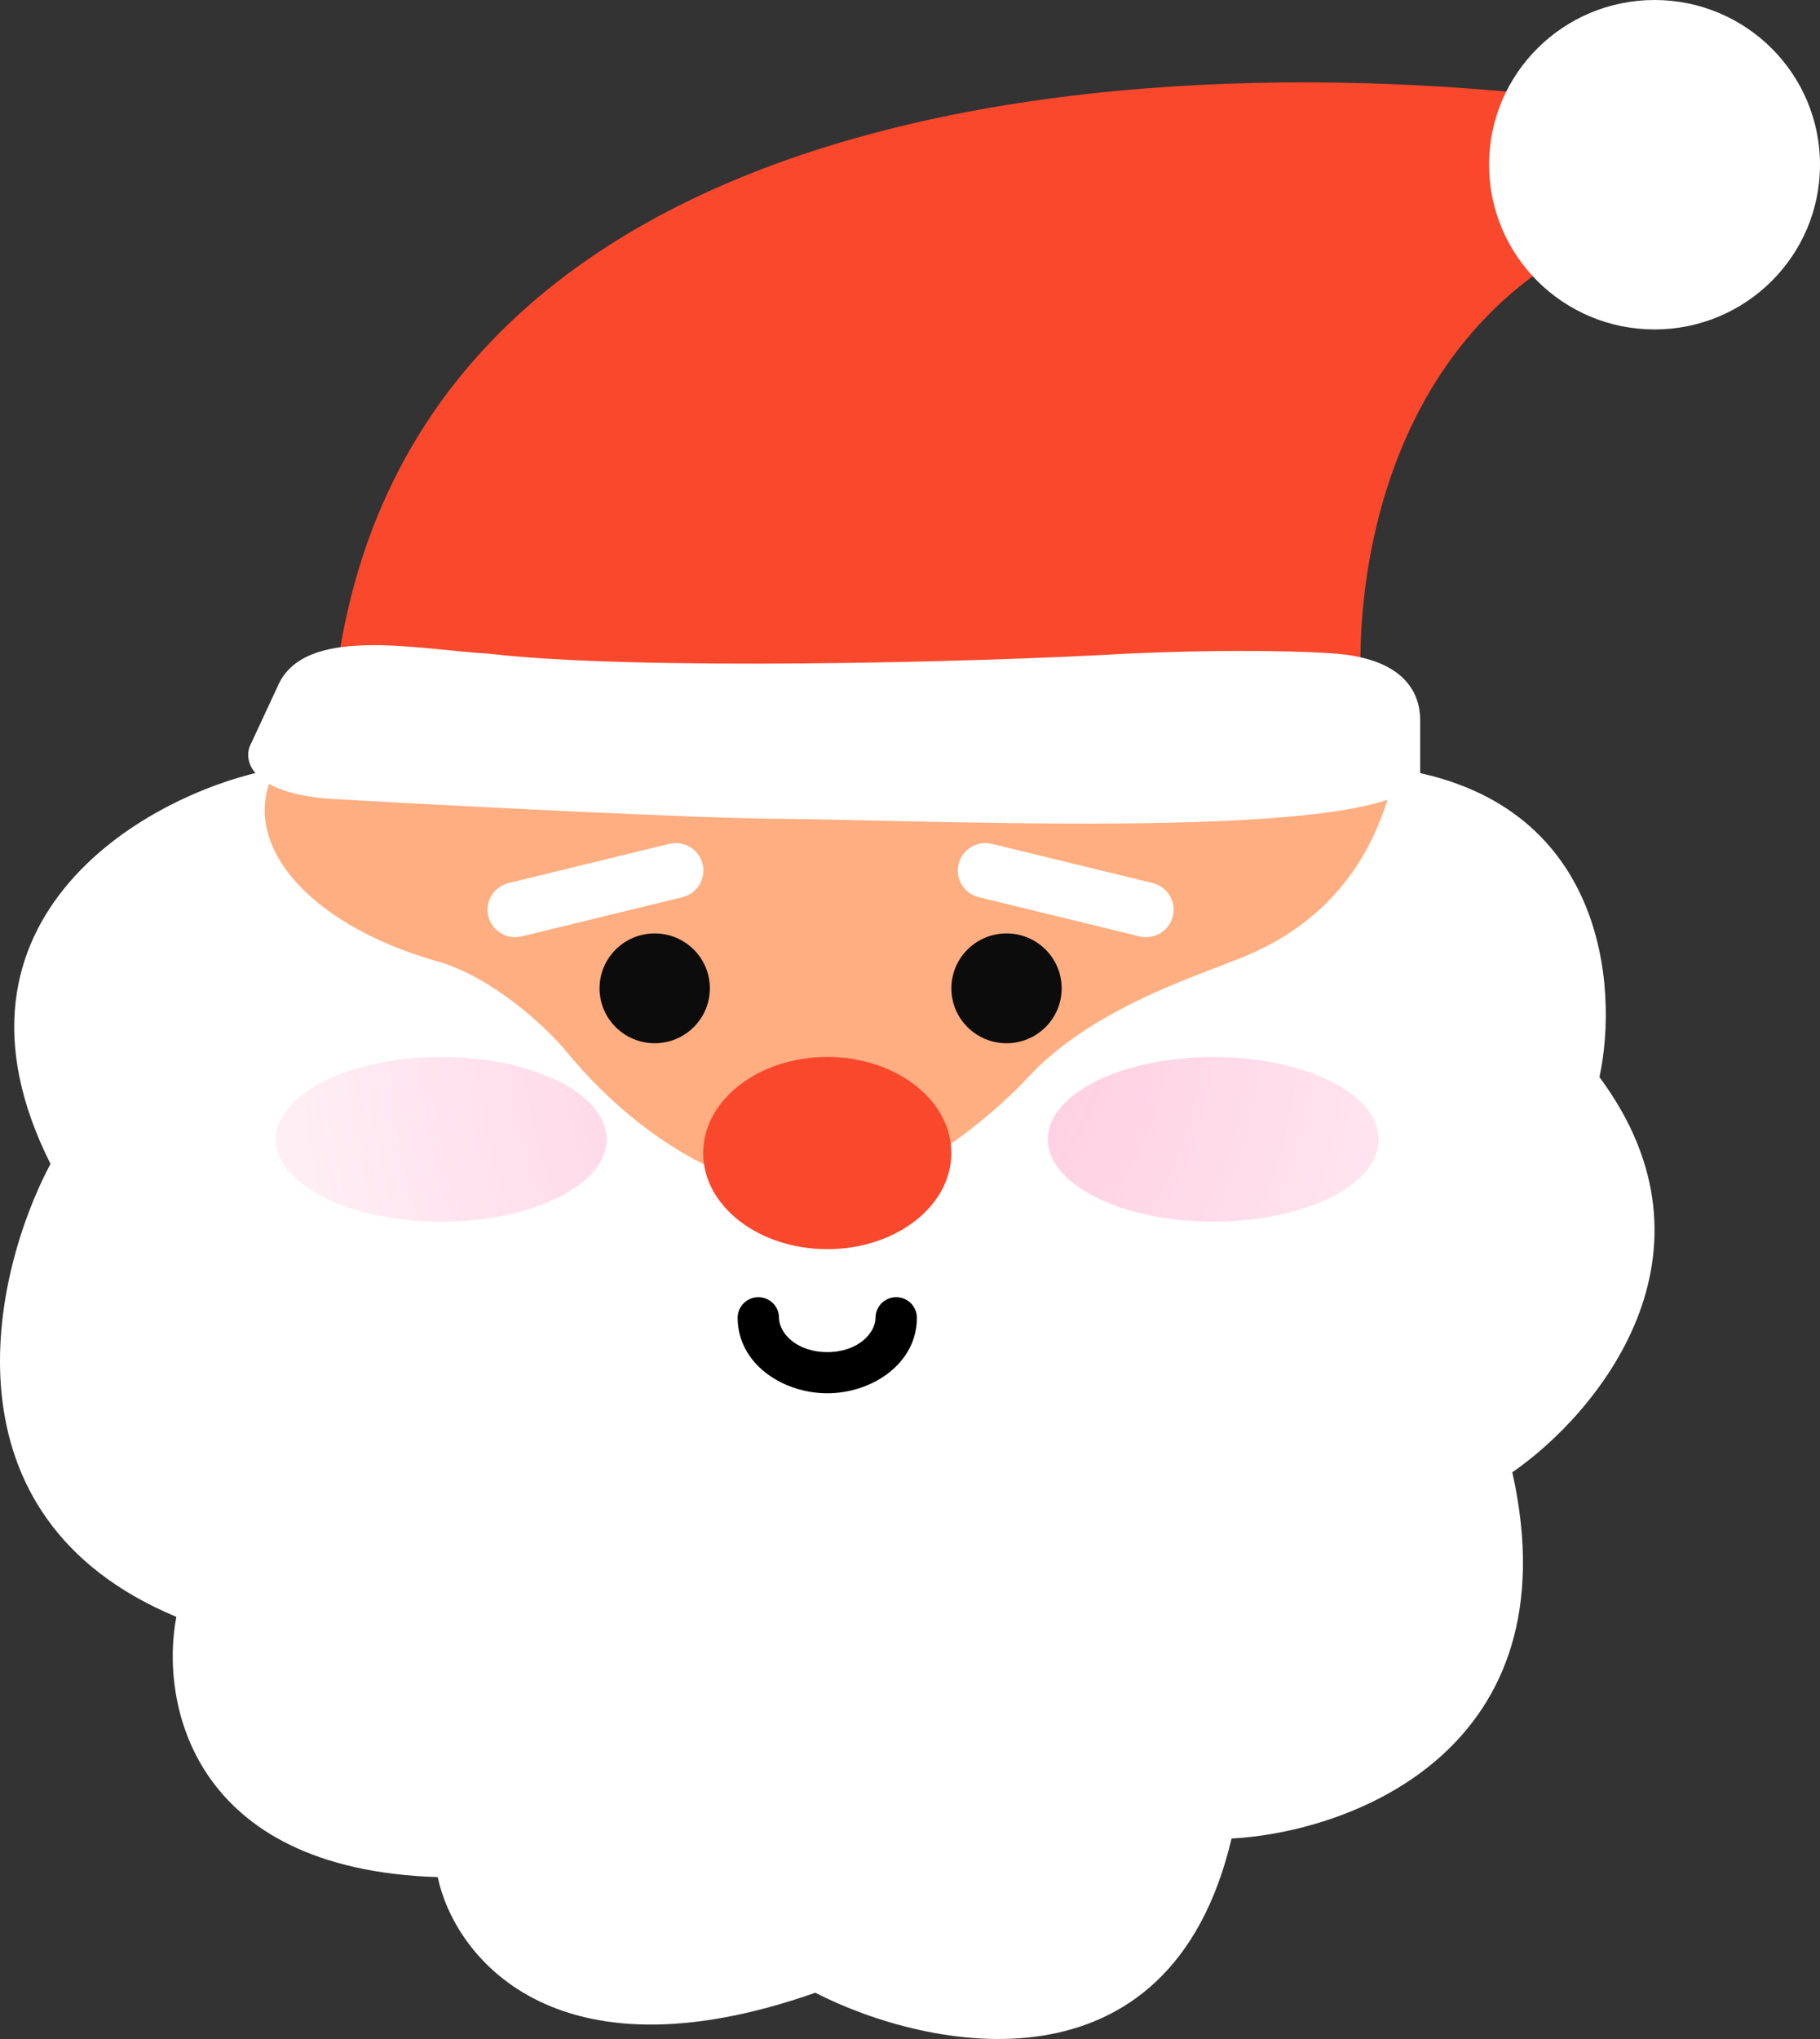 <svg width="100" height="112" viewBox="0 0 100 112" fill="none" xmlns="http://www.w3.org/2000/svg">
<rect x="0" y="0" width="100" height="112" fill="#333333" stroke="none"/>
<path d="M83.333 65.975C83.333 88.254 66.374 106.314 45.455 106.314C24.535 106.314 7.576 88.254 7.576 65.975C7.576 43.696 24.535 25.636 45.455 25.636C66.374 25.636 83.333 43.696 83.333 65.975Z" fill="#FEAE80"/>
<path d="M2.774 63.93C-4.035 50.377 8.236 43.459 15.152 42.224C13.024 46.036 16.604 50.695 24.051 52.812C27.029 53.659 29.902 56.342 30.966 57.577C36.498 64.353 42.491 65.695 44.796 65.518C49.051 65.942 54.37 61.459 56.498 59.165C59.935 55.459 65.541 53.695 67.668 52.812C75.001 50.165 76.179 44.165 76.711 42.224C88.201 43.918 88.945 54.224 87.882 59.165C95.116 68.906 87.704 77.695 83.094 80.871C86.499 96.118 74.229 100.636 67.668 100.989C64.264 115.389 51.002 112.636 44.796 109.459C30.327 114.542 24.937 107.342 24.051 103.107C10.433 102.683 8.802 93.401 9.689 88.812C-3.503 83.306 -0.418 69.93 2.774 63.93Z" fill="white"/>
<path d="M75 40.297H18.182C20.175 2.2 69.517 1.935 93.939 6.565L88.955 12.518C75.399 18.073 74.003 33.352 75 40.297Z" fill="#FA482C"/>
<path d="M26.89 35.91C34.903 36.842 53.389 36.394 61.827 35.91C67.903 35.627 72.123 35.792 73.473 35.91C77.435 36.257 78.03 38.328 78.03 39.537V42.439C78.03 46.272 53.051 45.098 43.093 44.977C38.637 44.977 24.696 44.252 18.282 43.889C13.827 43.599 13.388 41.834 13.726 40.988L15.245 37.724C16.674 34.303 22.84 35.668 26.89 35.91Z" fill="white"/>
<path d="M100 9.048C100 14.045 95.93 18.096 90.909 18.096C85.888 18.096 81.818 14.045 81.818 9.048C81.818 4.051 85.888 0 90.909 0C95.93 0 100 4.051 100 9.048Z" fill="white"/>
<path d="M52.273 63.336C52.273 66.251 49.22 68.614 45.455 68.614C41.689 68.614 38.636 66.251 38.636 63.336C38.636 60.421 41.689 58.058 45.455 58.058C49.22 58.058 52.273 60.421 52.273 63.336Z" fill="#FA482C"/>
<path d="M52.67 47.459C52.869 46.65 53.689 46.155 54.502 46.353L63.332 48.505C64.145 48.703 64.642 49.52 64.443 50.329C64.244 51.138 63.424 51.633 62.611 51.435L53.781 49.282C52.968 49.084 52.471 48.268 52.67 47.459Z" fill="white"/>
<path d="M75.758 62.582C75.758 65.081 71.687 67.106 66.667 67.106C61.646 67.106 57.576 65.081 57.576 62.582C57.576 60.083 61.646 58.058 66.667 58.058C71.687 58.058 75.758 60.083 75.758 62.582Z" fill="url(#paint0_radial_326_1696)"/>
<path d="M33.333 62.582C33.333 65.081 29.263 67.106 24.242 67.106C19.222 67.106 15.152 65.081 15.152 62.582C15.152 60.083 19.222 58.058 24.242 58.058C29.263 58.058 33.333 60.083 33.333 62.582Z" fill="url(#paint1_radial_326_1696)"/>
<path d="M58.333 54.288C58.333 55.954 56.977 57.304 55.303 57.304C53.629 57.304 52.273 55.954 52.273 54.288C52.273 52.622 53.629 51.272 55.303 51.272C56.977 51.272 58.333 52.622 58.333 54.288Z" fill="#0C0C0C"/>
<path d="M38.605 47.459C38.406 46.65 37.586 46.155 36.773 46.353L27.943 48.505C27.131 48.703 26.633 49.52 26.832 50.329C27.031 51.138 27.852 51.633 28.664 51.435L37.494 49.282C38.307 49.084 38.804 48.268 38.605 47.459Z" fill="white"/>
<path d="M32.942 54.288C32.942 55.954 34.299 57.304 35.972 57.304C37.646 57.304 39.003 55.954 39.003 54.288C39.003 52.622 37.646 51.272 35.972 51.272C34.299 51.272 32.942 52.622 32.942 54.288Z" fill="#0C0C0C"/>
<path fill-rule="evenodd" clip-rule="evenodd" d="M41.667 71.253C42.294 71.253 42.803 71.759 42.803 72.384C42.803 73.203 43.74 74.269 45.455 74.269C47.169 74.269 48.106 73.203 48.106 72.384C48.106 71.759 48.615 71.253 49.242 71.253C49.87 71.253 50.379 71.759 50.379 72.384C50.379 74.897 47.924 76.531 45.455 76.531C42.985 76.531 40.53 74.897 40.53 72.384C40.53 71.759 41.039 71.253 41.667 71.253Z" fill="black"/>
<defs>
<radialGradient id="paint0_radial_326_1696" cx="0" cy="0" r="1" gradientUnits="userSpaceOnUse" gradientTransform="translate(50 56) rotate(90) scale(56 50)">
<stop stop-color="#FF418A" stop-opacity="0.3"/>
<stop offset="0.495" stop-color="#FF418A" stop-opacity="0.15"/>
<stop offset="0.795" stop-color="#FF418A" stop-opacity="0.05"/>
<stop offset="1" stop-color="#FF418A" stop-opacity="0"/>
</radialGradient>
<radialGradient id="paint1_radial_326_1696" cx="0" cy="0" r="1" gradientUnits="userSpaceOnUse" gradientTransform="translate(50 56) rotate(90) scale(56 50)">
<stop stop-color="#FF418A" stop-opacity="0.3"/>
<stop offset="0.495" stop-color="#FF418A" stop-opacity="0.15"/>
<stop offset="0.795" stop-color="#FF418A" stop-opacity="0.05"/>
<stop offset="1" stop-color="#FF418A" stop-opacity="0"/>
</radialGradient>
</defs>
</svg>
